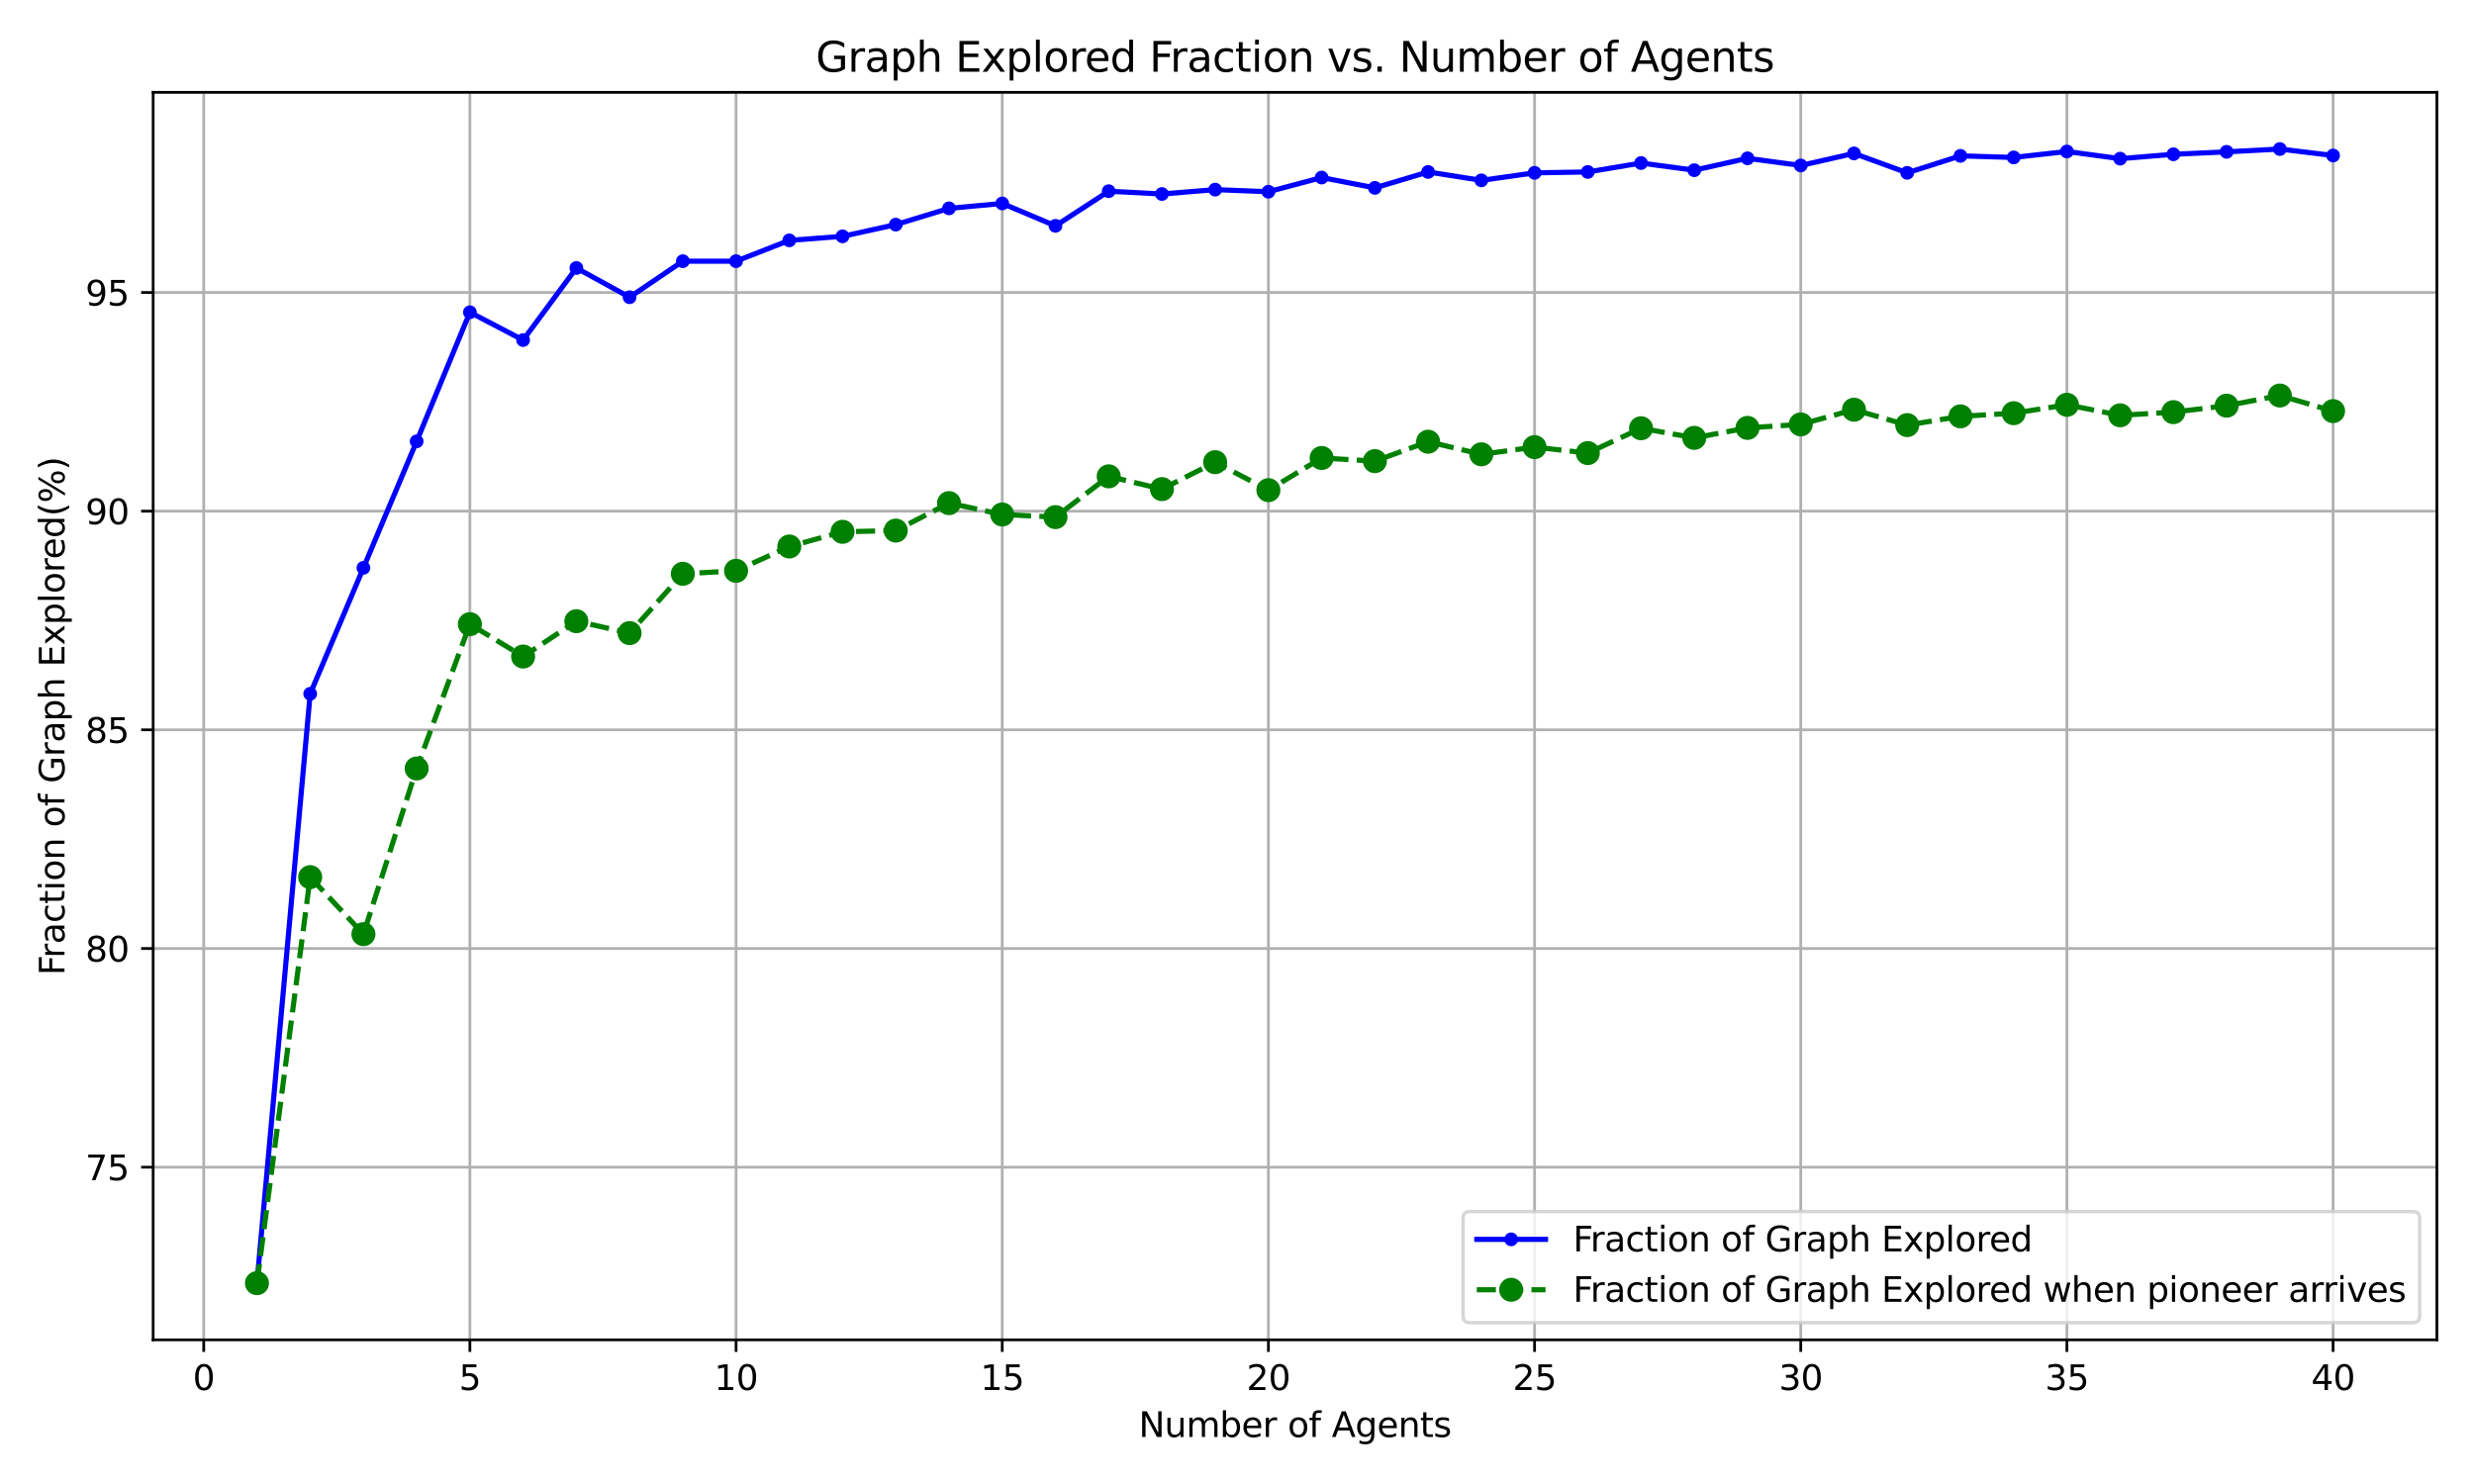 <?xml version="1.0" encoding="utf-8" standalone="no"?>
<!DOCTYPE svg PUBLIC "-//W3C//DTD SVG 1.1//EN"
  "http://www.w3.org/Graphics/SVG/1.1/DTD/svg11.dtd">
<svg xmlns:xlink="http://www.w3.org/1999/xlink" width="720pt" height="432pt" viewBox="0 0 720 432" xmlns="http://www.w3.org/2000/svg" version="1.1">
 <defs>
  <style type="text/css">*{stroke-linejoin: round; stroke-linecap: butt}</style>
 </defs>
 <g id="figure_1">
  <g id="patch_1">
   <path d="M 0 432 
L 720 432 
L 720 0 
L 0 0 
z
" style="fill: #ffffff"/>
  </g>
  <g id="axes_1">
   <g id="patch_2">
    <path d="M 44.57 390.04 
L 709.2 390.04 
L 709.2 26.88 
L 44.57 26.88 
z
" style="fill: #ffffff"/>
   </g>
   <g id="matplotlib.axis_1">
    <g id="xtick_1">
     <g id="line2d_1">
      <path d="M 59.288 390.04 
L 59.288 26.88 
" clip-path="url(#pbc682bd48a)" style="fill: none; stroke: #b0b0b0; stroke-width: 0.8; stroke-linecap: square"/>
     </g>
     <g id="line2d_2">
      <defs>
       <path id="m9a69674cc0" d="M 0 0 
L 0 3.5 
" style="stroke: #000000; stroke-width: 0.8"/>
      </defs>
      <g>
       <use xlink:href="#m9a69674cc0" x="59.288" y="390.04" style="stroke: #000000; stroke-width: 0.8"/>
      </g>
     </g>
     <g id="text_1">
      <!-- 0 -->
      <g transform="translate(56.107 404.638) scale(0.1 -0.1)">
       <defs>
        <path id="DejaVuSans-30" d="M 2034 4250 
Q 1547 4250 1301 3770 
Q 1056 3291 1056 2328 
Q 1056 1369 1301 889 
Q 1547 409 2034 409 
Q 2525 409 2770 889 
Q 3016 1369 3016 2328 
Q 3016 3291 2770 3770 
Q 2525 4250 2034 4250 
z
M 2034 4750 
Q 2819 4750 3233 4129 
Q 3647 3509 3647 2328 
Q 3647 1150 3233 529 
Q 2819 -91 2034 -91 
Q 1250 -91 836 529 
Q 422 1150 422 2328 
Q 422 3509 836 4129 
Q 1250 4750 2034 4750 
z
" transform="scale(0.016)"/>
       </defs>
       <use xlink:href="#DejaVuSans-30"/>
      </g>
     </g>
    </g>
    <g id="xtick_2">
     <g id="line2d_3">
      <path d="M 136.751 390.04 
L 136.751 26.88 
" clip-path="url(#pbc682bd48a)" style="fill: none; stroke: #b0b0b0; stroke-width: 0.8; stroke-linecap: square"/>
     </g>
     <g id="line2d_4">
      <g>
       <use xlink:href="#m9a69674cc0" x="136.751" y="390.04" style="stroke: #000000; stroke-width: 0.8"/>
      </g>
     </g>
     <g id="text_2">
      <!-- 5 -->
      <g transform="translate(133.569 404.638) scale(0.1 -0.1)">
       <defs>
        <path id="DejaVuSans-35" d="M 691 4666 
L 3169 4666 
L 3169 4134 
L 1269 4134 
L 1269 2991 
Q 1406 3038 1543 3061 
Q 1681 3084 1819 3084 
Q 2600 3084 3056 2656 
Q 3513 2228 3513 1497 
Q 3513 744 3044 326 
Q 2575 -91 1722 -91 
Q 1428 -91 1123 -41 
Q 819 9 494 109 
L 494 744 
Q 775 591 1075 516 
Q 1375 441 1709 441 
Q 2250 441 2565 725 
Q 2881 1009 2881 1497 
Q 2881 1984 2565 2268 
Q 2250 2553 1709 2553 
Q 1456 2553 1204 2497 
Q 953 2441 691 2322 
L 691 4666 
z
" transform="scale(0.016)"/>
       </defs>
       <use xlink:href="#DejaVuSans-35"/>
      </g>
     </g>
    </g>
    <g id="xtick_3">
     <g id="line2d_5">
      <path d="M 214.213 390.04 
L 214.213 26.88 
" clip-path="url(#pbc682bd48a)" style="fill: none; stroke: #b0b0b0; stroke-width: 0.8; stroke-linecap: square"/>
     </g>
     <g id="line2d_6">
      <g>
       <use xlink:href="#m9a69674cc0" x="214.213" y="390.04" style="stroke: #000000; stroke-width: 0.8"/>
      </g>
     </g>
     <g id="text_3">
      <!-- 10 -->
      <g transform="translate(207.851 404.638) scale(0.1 -0.1)">
       <defs>
        <path id="DejaVuSans-31" d="M 794 531 
L 1825 531 
L 1825 4091 
L 703 3866 
L 703 4441 
L 1819 4666 
L 2450 4666 
L 2450 531 
L 3481 531 
L 3481 0 
L 794 0 
L 794 531 
z
" transform="scale(0.016)"/>
       </defs>
       <use xlink:href="#DejaVuSans-31"/>
       <use xlink:href="#DejaVuSans-30" x="63.623"/>
      </g>
     </g>
    </g>
    <g id="xtick_4">
     <g id="line2d_7">
      <path d="M 291.676 390.04 
L 291.676 26.88 
" clip-path="url(#pbc682bd48a)" style="fill: none; stroke: #b0b0b0; stroke-width: 0.8; stroke-linecap: square"/>
     </g>
     <g id="line2d_8">
      <g>
       <use xlink:href="#m9a69674cc0" x="291.676" y="390.04" style="stroke: #000000; stroke-width: 0.8"/>
      </g>
     </g>
     <g id="text_4">
      <!-- 15 -->
      <g transform="translate(285.314 404.638) scale(0.1 -0.1)">
       <use xlink:href="#DejaVuSans-31"/>
       <use xlink:href="#DejaVuSans-35" x="63.623"/>
      </g>
     </g>
    </g>
    <g id="xtick_5">
     <g id="line2d_9">
      <path d="M 369.139 390.04 
L 369.139 26.88 
" clip-path="url(#pbc682bd48a)" style="fill: none; stroke: #b0b0b0; stroke-width: 0.8; stroke-linecap: square"/>
     </g>
     <g id="line2d_10">
      <g>
       <use xlink:href="#m9a69674cc0" x="369.139" y="390.04" style="stroke: #000000; stroke-width: 0.8"/>
      </g>
     </g>
     <g id="text_5">
      <!-- 20 -->
      <g transform="translate(362.776 404.638) scale(0.1 -0.1)">
       <defs>
        <path id="DejaVuSans-32" d="M 1228 531 
L 3431 531 
L 3431 0 
L 469 0 
L 469 531 
Q 828 903 1448 1529 
Q 2069 2156 2228 2338 
Q 2531 2678 2651 2914 
Q 2772 3150 2772 3378 
Q 2772 3750 2511 3984 
Q 2250 4219 1831 4219 
Q 1534 4219 1204 4116 
Q 875 4013 500 3803 
L 500 4441 
Q 881 4594 1212 4672 
Q 1544 4750 1819 4750 
Q 2544 4750 2975 4387 
Q 3406 4025 3406 3419 
Q 3406 3131 3298 2873 
Q 3191 2616 2906 2266 
Q 2828 2175 2409 1742 
Q 1991 1309 1228 531 
z
" transform="scale(0.016)"/>
       </defs>
       <use xlink:href="#DejaVuSans-32"/>
       <use xlink:href="#DejaVuSans-30" x="63.623"/>
      </g>
     </g>
    </g>
    <g id="xtick_6">
     <g id="line2d_11">
      <path d="M 446.601 390.04 
L 446.601 26.88 
" clip-path="url(#pbc682bd48a)" style="fill: none; stroke: #b0b0b0; stroke-width: 0.8; stroke-linecap: square"/>
     </g>
     <g id="line2d_12">
      <g>
       <use xlink:href="#m9a69674cc0" x="446.601" y="390.04" style="stroke: #000000; stroke-width: 0.8"/>
      </g>
     </g>
     <g id="text_6">
      <!-- 25 -->
      <g transform="translate(440.239 404.638) scale(0.1 -0.1)">
       <use xlink:href="#DejaVuSans-32"/>
       <use xlink:href="#DejaVuSans-35" x="63.623"/>
      </g>
     </g>
    </g>
    <g id="xtick_7">
     <g id="line2d_13">
      <path d="M 524.064 390.04 
L 524.064 26.88 
" clip-path="url(#pbc682bd48a)" style="fill: none; stroke: #b0b0b0; stroke-width: 0.8; stroke-linecap: square"/>
     </g>
     <g id="line2d_14">
      <g>
       <use xlink:href="#m9a69674cc0" x="524.064" y="390.04" style="stroke: #000000; stroke-width: 0.8"/>
      </g>
     </g>
     <g id="text_7">
      <!-- 30 -->
      <g transform="translate(517.702 404.638) scale(0.1 -0.1)">
       <defs>
        <path id="DejaVuSans-33" d="M 2597 2516 
Q 3050 2419 3304 2112 
Q 3559 1806 3559 1356 
Q 3559 666 3084 287 
Q 2609 -91 1734 -91 
Q 1441 -91 1130 -33 
Q 819 25 488 141 
L 488 750 
Q 750 597 1062 519 
Q 1375 441 1716 441 
Q 2309 441 2620 675 
Q 2931 909 2931 1356 
Q 2931 1769 2642 2001 
Q 2353 2234 1838 2234 
L 1294 2234 
L 1294 2753 
L 1863 2753 
Q 2328 2753 2575 2939 
Q 2822 3125 2822 3475 
Q 2822 3834 2567 4026 
Q 2313 4219 1838 4219 
Q 1578 4219 1281 4162 
Q 984 4106 628 3988 
L 628 4550 
Q 988 4650 1302 4700 
Q 1616 4750 1894 4750 
Q 2613 4750 3031 4423 
Q 3450 4097 3450 3541 
Q 3450 3153 3228 2886 
Q 3006 2619 2597 2516 
z
" transform="scale(0.016)"/>
       </defs>
       <use xlink:href="#DejaVuSans-33"/>
       <use xlink:href="#DejaVuSans-30" x="63.623"/>
      </g>
     </g>
    </g>
    <g id="xtick_8">
     <g id="line2d_15">
      <path d="M 601.527 390.04 
L 601.527 26.88 
" clip-path="url(#pbc682bd48a)" style="fill: none; stroke: #b0b0b0; stroke-width: 0.8; stroke-linecap: square"/>
     </g>
     <g id="line2d_16">
      <g>
       <use xlink:href="#m9a69674cc0" x="601.527" y="390.04" style="stroke: #000000; stroke-width: 0.8"/>
      </g>
     </g>
     <g id="text_8">
      <!-- 35 -->
      <g transform="translate(595.164 404.638) scale(0.1 -0.1)">
       <use xlink:href="#DejaVuSans-33"/>
       <use xlink:href="#DejaVuSans-35" x="63.623"/>
      </g>
     </g>
    </g>
    <g id="xtick_9">
     <g id="line2d_17">
      <path d="M 678.99 390.04 
L 678.99 26.88 
" clip-path="url(#pbc682bd48a)" style="fill: none; stroke: #b0b0b0; stroke-width: 0.8; stroke-linecap: square"/>
     </g>
     <g id="line2d_18">
      <g>
       <use xlink:href="#m9a69674cc0" x="678.99" y="390.04" style="stroke: #000000; stroke-width: 0.8"/>
      </g>
     </g>
     <g id="text_9">
      <!-- 40 -->
      <g transform="translate(672.627 404.638) scale(0.1 -0.1)">
       <defs>
        <path id="DejaVuSans-34" d="M 2419 4116 
L 825 1625 
L 2419 1625 
L 2419 4116 
z
M 2253 4666 
L 3047 4666 
L 3047 1625 
L 3713 1625 
L 3713 1100 
L 3047 1100 
L 3047 0 
L 2419 0 
L 2419 1100 
L 313 1100 
L 313 1709 
L 2253 4666 
z
" transform="scale(0.016)"/>
       </defs>
       <use xlink:href="#DejaVuSans-34"/>
       <use xlink:href="#DejaVuSans-30" x="63.623"/>
      </g>
     </g>
    </g>
    <g id="text_10">
     <!-- Number of Agents -->
     <g transform="translate(331.397 418.317) scale(0.1 -0.1)">
      <defs>
       <path id="DejaVuSans-4e" d="M 628 4666 
L 1478 4666 
L 3547 763 
L 3547 4666 
L 4159 4666 
L 4159 0 
L 3309 0 
L 1241 3903 
L 1241 0 
L 628 0 
L 628 4666 
z
" transform="scale(0.016)"/>
       <path id="DejaVuSans-75" d="M 544 1381 
L 544 3500 
L 1119 3500 
L 1119 1403 
Q 1119 906 1312 657 
Q 1506 409 1894 409 
Q 2359 409 2629 706 
Q 2900 1003 2900 1516 
L 2900 3500 
L 3475 3500 
L 3475 0 
L 2900 0 
L 2900 538 
Q 2691 219 2414 64 
Q 2138 -91 1772 -91 
Q 1169 -91 856 284 
Q 544 659 544 1381 
z
M 1991 3584 
L 1991 3584 
z
" transform="scale(0.016)"/>
       <path id="DejaVuSans-6d" d="M 3328 2828 
Q 3544 3216 3844 3400 
Q 4144 3584 4550 3584 
Q 5097 3584 5394 3201 
Q 5691 2819 5691 2113 
L 5691 0 
L 5113 0 
L 5113 2094 
Q 5113 2597 4934 2840 
Q 4756 3084 4391 3084 
Q 3944 3084 3684 2787 
Q 3425 2491 3425 1978 
L 3425 0 
L 2847 0 
L 2847 2094 
Q 2847 2600 2669 2842 
Q 2491 3084 2119 3084 
Q 1678 3084 1418 2786 
Q 1159 2488 1159 1978 
L 1159 0 
L 581 0 
L 581 3500 
L 1159 3500 
L 1159 2956 
Q 1356 3278 1631 3431 
Q 1906 3584 2284 3584 
Q 2666 3584 2933 3390 
Q 3200 3197 3328 2828 
z
" transform="scale(0.016)"/>
       <path id="DejaVuSans-62" d="M 3116 1747 
Q 3116 2381 2855 2742 
Q 2594 3103 2138 3103 
Q 1681 3103 1420 2742 
Q 1159 2381 1159 1747 
Q 1159 1113 1420 752 
Q 1681 391 2138 391 
Q 2594 391 2855 752 
Q 3116 1113 3116 1747 
z
M 1159 2969 
Q 1341 3281 1617 3432 
Q 1894 3584 2278 3584 
Q 2916 3584 3314 3078 
Q 3713 2572 3713 1747 
Q 3713 922 3314 415 
Q 2916 -91 2278 -91 
Q 1894 -91 1617 61 
Q 1341 213 1159 525 
L 1159 0 
L 581 0 
L 581 4863 
L 1159 4863 
L 1159 2969 
z
" transform="scale(0.016)"/>
       <path id="DejaVuSans-65" d="M 3597 1894 
L 3597 1613 
L 953 1613 
Q 991 1019 1311 708 
Q 1631 397 2203 397 
Q 2534 397 2845 478 
Q 3156 559 3463 722 
L 3463 178 
Q 3153 47 2828 -22 
Q 2503 -91 2169 -91 
Q 1331 -91 842 396 
Q 353 884 353 1716 
Q 353 2575 817 3079 
Q 1281 3584 2069 3584 
Q 2775 3584 3186 3129 
Q 3597 2675 3597 1894 
z
M 3022 2063 
Q 3016 2534 2758 2815 
Q 2500 3097 2075 3097 
Q 1594 3097 1305 2825 
Q 1016 2553 972 2059 
L 3022 2063 
z
" transform="scale(0.016)"/>
       <path id="DejaVuSans-72" d="M 2631 2963 
Q 2534 3019 2420 3045 
Q 2306 3072 2169 3072 
Q 1681 3072 1420 2755 
Q 1159 2438 1159 1844 
L 1159 0 
L 581 0 
L 581 3500 
L 1159 3500 
L 1159 2956 
Q 1341 3275 1631 3429 
Q 1922 3584 2338 3584 
Q 2397 3584 2469 3576 
Q 2541 3569 2628 3553 
L 2631 2963 
z
" transform="scale(0.016)"/>
       <path id="DejaVuSans-20" transform="scale(0.016)"/>
       <path id="DejaVuSans-6f" d="M 1959 3097 
Q 1497 3097 1228 2736 
Q 959 2375 959 1747 
Q 959 1119 1226 758 
Q 1494 397 1959 397 
Q 2419 397 2687 759 
Q 2956 1122 2956 1747 
Q 2956 2369 2687 2733 
Q 2419 3097 1959 3097 
z
M 1959 3584 
Q 2709 3584 3137 3096 
Q 3566 2609 3566 1747 
Q 3566 888 3137 398 
Q 2709 -91 1959 -91 
Q 1206 -91 779 398 
Q 353 888 353 1747 
Q 353 2609 779 3096 
Q 1206 3584 1959 3584 
z
" transform="scale(0.016)"/>
       <path id="DejaVuSans-66" d="M 2375 4863 
L 2375 4384 
L 1825 4384 
Q 1516 4384 1395 4259 
Q 1275 4134 1275 3809 
L 1275 3500 
L 2222 3500 
L 2222 3053 
L 1275 3053 
L 1275 0 
L 697 0 
L 697 3053 
L 147 3053 
L 147 3500 
L 697 3500 
L 697 3744 
Q 697 4328 969 4595 
Q 1241 4863 1831 4863 
L 2375 4863 
z
" transform="scale(0.016)"/>
       <path id="DejaVuSans-41" d="M 2188 4044 
L 1331 1722 
L 3047 1722 
L 2188 4044 
z
M 1831 4666 
L 2547 4666 
L 4325 0 
L 3669 0 
L 3244 1197 
L 1141 1197 
L 716 0 
L 50 0 
L 1831 4666 
z
" transform="scale(0.016)"/>
       <path id="DejaVuSans-67" d="M 2906 1791 
Q 2906 2416 2648 2759 
Q 2391 3103 1925 3103 
Q 1463 3103 1205 2759 
Q 947 2416 947 1791 
Q 947 1169 1205 825 
Q 1463 481 1925 481 
Q 2391 481 2648 825 
Q 2906 1169 2906 1791 
z
M 3481 434 
Q 3481 -459 3084 -895 
Q 2688 -1331 1869 -1331 
Q 1566 -1331 1297 -1286 
Q 1028 -1241 775 -1147 
L 775 -588 
Q 1028 -725 1275 -790 
Q 1522 -856 1778 -856 
Q 2344 -856 2625 -561 
Q 2906 -266 2906 331 
L 2906 616 
Q 2728 306 2450 153 
Q 2172 0 1784 0 
Q 1141 0 747 490 
Q 353 981 353 1791 
Q 353 2603 747 3093 
Q 1141 3584 1784 3584 
Q 2172 3584 2450 3431 
Q 2728 3278 2906 2969 
L 2906 3500 
L 3481 3500 
L 3481 434 
z
" transform="scale(0.016)"/>
       <path id="DejaVuSans-6e" d="M 3513 2113 
L 3513 0 
L 2938 0 
L 2938 2094 
Q 2938 2591 2744 2837 
Q 2550 3084 2163 3084 
Q 1697 3084 1428 2787 
Q 1159 2491 1159 1978 
L 1159 0 
L 581 0 
L 581 3500 
L 1159 3500 
L 1159 2956 
Q 1366 3272 1645 3428 
Q 1925 3584 2291 3584 
Q 2894 3584 3203 3211 
Q 3513 2838 3513 2113 
z
" transform="scale(0.016)"/>
       <path id="DejaVuSans-74" d="M 1172 4494 
L 1172 3500 
L 2356 3500 
L 2356 3053 
L 1172 3053 
L 1172 1153 
Q 1172 725 1289 603 
Q 1406 481 1766 481 
L 2356 481 
L 2356 0 
L 1766 0 
Q 1100 0 847 248 
Q 594 497 594 1153 
L 594 3053 
L 172 3053 
L 172 3500 
L 594 3500 
L 594 4494 
L 1172 4494 
z
" transform="scale(0.016)"/>
       <path id="DejaVuSans-73" d="M 2834 3397 
L 2834 2853 
Q 2591 2978 2328 3040 
Q 2066 3103 1784 3103 
Q 1356 3103 1142 2972 
Q 928 2841 928 2578 
Q 928 2378 1081 2264 
Q 1234 2150 1697 2047 
L 1894 2003 
Q 2506 1872 2764 1633 
Q 3022 1394 3022 966 
Q 3022 478 2636 193 
Q 2250 -91 1575 -91 
Q 1294 -91 989 -36 
Q 684 19 347 128 
L 347 722 
Q 666 556 975 473 
Q 1284 391 1588 391 
Q 1994 391 2212 530 
Q 2431 669 2431 922 
Q 2431 1156 2273 1281 
Q 2116 1406 1581 1522 
L 1381 1569 
Q 847 1681 609 1914 
Q 372 2147 372 2553 
Q 372 3047 722 3315 
Q 1072 3584 1716 3584 
Q 2034 3584 2315 3537 
Q 2597 3491 2834 3397 
z
" transform="scale(0.016)"/>
      </defs>
      <use xlink:href="#DejaVuSans-4e"/>
      <use xlink:href="#DejaVuSans-75" x="74.805"/>
      <use xlink:href="#DejaVuSans-6d" x="138.184"/>
      <use xlink:href="#DejaVuSans-62" x="235.596"/>
      <use xlink:href="#DejaVuSans-65" x="299.072"/>
      <use xlink:href="#DejaVuSans-72" x="360.596"/>
      <use xlink:href="#DejaVuSans-20" x="401.709"/>
      <use xlink:href="#DejaVuSans-6f" x="433.496"/>
      <use xlink:href="#DejaVuSans-66" x="494.678"/>
      <use xlink:href="#DejaVuSans-20" x="529.883"/>
      <use xlink:href="#DejaVuSans-41" x="561.67"/>
      <use xlink:href="#DejaVuSans-67" x="630.078"/>
      <use xlink:href="#DejaVuSans-65" x="693.555"/>
      <use xlink:href="#DejaVuSans-6e" x="755.078"/>
      <use xlink:href="#DejaVuSans-74" x="818.457"/>
      <use xlink:href="#DejaVuSans-73" x="857.666"/>
     </g>
    </g>
   </g>
   <g id="matplotlib.axis_2">
    <g id="ytick_1">
     <g id="line2d_19">
      <path d="M 44.57 339.77 
L 709.2 339.77 
" clip-path="url(#pbc682bd48a)" style="fill: none; stroke: #b0b0b0; stroke-width: 0.8; stroke-linecap: square"/>
     </g>
     <g id="line2d_20">
      <defs>
       <path id="m8771ad4e2f" d="M 0 0 
L -3.5 0 
" style="stroke: #000000; stroke-width: 0.8"/>
      </defs>
      <g>
       <use xlink:href="#m8771ad4e2f" x="44.57" y="339.77" style="stroke: #000000; stroke-width: 0.8"/>
      </g>
     </g>
     <g id="text_11">
      <!-- 75 -->
      <g transform="translate(24.845 343.569) scale(0.1 -0.1)">
       <defs>
        <path id="DejaVuSans-37" d="M 525 4666 
L 3525 4666 
L 3525 4397 
L 1831 0 
L 1172 0 
L 2766 4134 
L 525 4134 
L 525 4666 
z
" transform="scale(0.016)"/>
       </defs>
       <use xlink:href="#DejaVuSans-37"/>
       <use xlink:href="#DejaVuSans-35" x="63.623"/>
      </g>
     </g>
    </g>
    <g id="ytick_2">
     <g id="line2d_21">
      <path d="M 44.57 276.114 
L 709.2 276.114 
" clip-path="url(#pbc682bd48a)" style="fill: none; stroke: #b0b0b0; stroke-width: 0.8; stroke-linecap: square"/>
     </g>
     <g id="line2d_22">
      <g>
       <use xlink:href="#m8771ad4e2f" x="44.57" y="276.114" style="stroke: #000000; stroke-width: 0.8"/>
      </g>
     </g>
     <g id="text_12">
      <!-- 80 -->
      <g transform="translate(24.845 279.913) scale(0.1 -0.1)">
       <defs>
        <path id="DejaVuSans-38" d="M 2034 2216 
Q 1584 2216 1326 1975 
Q 1069 1734 1069 1313 
Q 1069 891 1326 650 
Q 1584 409 2034 409 
Q 2484 409 2743 651 
Q 3003 894 3003 1313 
Q 3003 1734 2745 1975 
Q 2488 2216 2034 2216 
z
M 1403 2484 
Q 997 2584 770 2862 
Q 544 3141 544 3541 
Q 544 4100 942 4425 
Q 1341 4750 2034 4750 
Q 2731 4750 3128 4425 
Q 3525 4100 3525 3541 
Q 3525 3141 3298 2862 
Q 3072 2584 2669 2484 
Q 3125 2378 3379 2068 
Q 3634 1759 3634 1313 
Q 3634 634 3220 271 
Q 2806 -91 2034 -91 
Q 1263 -91 848 271 
Q 434 634 434 1313 
Q 434 1759 690 2068 
Q 947 2378 1403 2484 
z
M 1172 3481 
Q 1172 3119 1398 2916 
Q 1625 2713 2034 2713 
Q 2441 2713 2670 2916 
Q 2900 3119 2900 3481 
Q 2900 3844 2670 4047 
Q 2441 4250 2034 4250 
Q 1625 4250 1398 4047 
Q 1172 3844 1172 3481 
z
" transform="scale(0.016)"/>
       </defs>
       <use xlink:href="#DejaVuSans-38"/>
       <use xlink:href="#DejaVuSans-30" x="63.623"/>
      </g>
     </g>
    </g>
    <g id="ytick_3">
     <g id="line2d_23">
      <path d="M 44.57 212.458 
L 709.2 212.458 
" clip-path="url(#pbc682bd48a)" style="fill: none; stroke: #b0b0b0; stroke-width: 0.8; stroke-linecap: square"/>
     </g>
     <g id="line2d_24">
      <g>
       <use xlink:href="#m8771ad4e2f" x="44.57" y="212.458" style="stroke: #000000; stroke-width: 0.8"/>
      </g>
     </g>
     <g id="text_13">
      <!-- 85 -->
      <g transform="translate(24.845 216.257) scale(0.1 -0.1)">
       <use xlink:href="#DejaVuSans-38"/>
       <use xlink:href="#DejaVuSans-35" x="63.623"/>
      </g>
     </g>
    </g>
    <g id="ytick_4">
     <g id="line2d_25">
      <path d="M 44.57 148.802 
L 709.2 148.802 
" clip-path="url(#pbc682bd48a)" style="fill: none; stroke: #b0b0b0; stroke-width: 0.8; stroke-linecap: square"/>
     </g>
     <g id="line2d_26">
      <g>
       <use xlink:href="#m8771ad4e2f" x="44.57" y="148.802" style="stroke: #000000; stroke-width: 0.8"/>
      </g>
     </g>
     <g id="text_14">
      <!-- 90 -->
      <g transform="translate(24.845 152.601) scale(0.1 -0.1)">
       <defs>
        <path id="DejaVuSans-39" d="M 703 97 
L 703 672 
Q 941 559 1184 500 
Q 1428 441 1663 441 
Q 2288 441 2617 861 
Q 2947 1281 2994 2138 
Q 2813 1869 2534 1725 
Q 2256 1581 1919 1581 
Q 1219 1581 811 2004 
Q 403 2428 403 3163 
Q 403 3881 828 4315 
Q 1253 4750 1959 4750 
Q 2769 4750 3195 4129 
Q 3622 3509 3622 2328 
Q 3622 1225 3098 567 
Q 2575 -91 1691 -91 
Q 1453 -91 1209 -44 
Q 966 3 703 97 
z
M 1959 2075 
Q 2384 2075 2632 2365 
Q 2881 2656 2881 3163 
Q 2881 3666 2632 3958 
Q 2384 4250 1959 4250 
Q 1534 4250 1286 3958 
Q 1038 3666 1038 3163 
Q 1038 2656 1286 2365 
Q 1534 2075 1959 2075 
z
" transform="scale(0.016)"/>
       </defs>
       <use xlink:href="#DejaVuSans-39"/>
       <use xlink:href="#DejaVuSans-30" x="63.623"/>
      </g>
     </g>
    </g>
    <g id="ytick_5">
     <g id="line2d_27">
      <path d="M 44.57 85.146 
L 709.2 85.146 
" clip-path="url(#pbc682bd48a)" style="fill: none; stroke: #b0b0b0; stroke-width: 0.8; stroke-linecap: square"/>
     </g>
     <g id="line2d_28">
      <g>
       <use xlink:href="#m8771ad4e2f" x="44.57" y="85.146" style="stroke: #000000; stroke-width: 0.8"/>
      </g>
     </g>
     <g id="text_15">
      <!-- 95 -->
      <g transform="translate(24.845 88.945) scale(0.1 -0.1)">
       <use xlink:href="#DejaVuSans-39"/>
       <use xlink:href="#DejaVuSans-35" x="63.623"/>
      </g>
     </g>
    </g>
    <g id="text_16">
     <!-- Fraction of Graph Explored(%) -->
     <g transform="translate(18.765 283.93) rotate(-90) scale(0.1 -0.1)">
      <defs>
       <path id="DejaVuSans-46" d="M 628 4666 
L 3309 4666 
L 3309 4134 
L 1259 4134 
L 1259 2759 
L 3109 2759 
L 3109 2228 
L 1259 2228 
L 1259 0 
L 628 0 
L 628 4666 
z
" transform="scale(0.016)"/>
       <path id="DejaVuSans-61" d="M 2194 1759 
Q 1497 1759 1228 1600 
Q 959 1441 959 1056 
Q 959 750 1161 570 
Q 1363 391 1709 391 
Q 2188 391 2477 730 
Q 2766 1069 2766 1631 
L 2766 1759 
L 2194 1759 
z
M 3341 1997 
L 3341 0 
L 2766 0 
L 2766 531 
Q 2569 213 2275 61 
Q 1981 -91 1556 -91 
Q 1019 -91 701 211 
Q 384 513 384 1019 
Q 384 1609 779 1909 
Q 1175 2209 1959 2209 
L 2766 2209 
L 2766 2266 
Q 2766 2663 2505 2880 
Q 2244 3097 1772 3097 
Q 1472 3097 1187 3025 
Q 903 2953 641 2809 
L 641 3341 
Q 956 3463 1253 3523 
Q 1550 3584 1831 3584 
Q 2591 3584 2966 3190 
Q 3341 2797 3341 1997 
z
" transform="scale(0.016)"/>
       <path id="DejaVuSans-63" d="M 3122 3366 
L 3122 2828 
Q 2878 2963 2633 3030 
Q 2388 3097 2138 3097 
Q 1578 3097 1268 2742 
Q 959 2388 959 1747 
Q 959 1106 1268 751 
Q 1578 397 2138 397 
Q 2388 397 2633 464 
Q 2878 531 3122 666 
L 3122 134 
Q 2881 22 2623 -34 
Q 2366 -91 2075 -91 
Q 1284 -91 818 406 
Q 353 903 353 1747 
Q 353 2603 823 3093 
Q 1294 3584 2113 3584 
Q 2378 3584 2631 3529 
Q 2884 3475 3122 3366 
z
" transform="scale(0.016)"/>
       <path id="DejaVuSans-69" d="M 603 3500 
L 1178 3500 
L 1178 0 
L 603 0 
L 603 3500 
z
M 603 4863 
L 1178 4863 
L 1178 4134 
L 603 4134 
L 603 4863 
z
" transform="scale(0.016)"/>
       <path id="DejaVuSans-47" d="M 3809 666 
L 3809 1919 
L 2778 1919 
L 2778 2438 
L 4434 2438 
L 4434 434 
Q 4069 175 3628 42 
Q 3188 -91 2688 -91 
Q 1594 -91 976 548 
Q 359 1188 359 2328 
Q 359 3472 976 4111 
Q 1594 4750 2688 4750 
Q 3144 4750 3555 4637 
Q 3966 4525 4313 4306 
L 4313 3634 
Q 3963 3931 3569 4081 
Q 3175 4231 2741 4231 
Q 1884 4231 1454 3753 
Q 1025 3275 1025 2328 
Q 1025 1384 1454 906 
Q 1884 428 2741 428 
Q 3075 428 3337 486 
Q 3600 544 3809 666 
z
" transform="scale(0.016)"/>
       <path id="DejaVuSans-70" d="M 1159 525 
L 1159 -1331 
L 581 -1331 
L 581 3500 
L 1159 3500 
L 1159 2969 
Q 1341 3281 1617 3432 
Q 1894 3584 2278 3584 
Q 2916 3584 3314 3078 
Q 3713 2572 3713 1747 
Q 3713 922 3314 415 
Q 2916 -91 2278 -91 
Q 1894 -91 1617 61 
Q 1341 213 1159 525 
z
M 3116 1747 
Q 3116 2381 2855 2742 
Q 2594 3103 2138 3103 
Q 1681 3103 1420 2742 
Q 1159 2381 1159 1747 
Q 1159 1113 1420 752 
Q 1681 391 2138 391 
Q 2594 391 2855 752 
Q 3116 1113 3116 1747 
z
" transform="scale(0.016)"/>
       <path id="DejaVuSans-68" d="M 3513 2113 
L 3513 0 
L 2938 0 
L 2938 2094 
Q 2938 2591 2744 2837 
Q 2550 3084 2163 3084 
Q 1697 3084 1428 2787 
Q 1159 2491 1159 1978 
L 1159 0 
L 581 0 
L 581 4863 
L 1159 4863 
L 1159 2956 
Q 1366 3272 1645 3428 
Q 1925 3584 2291 3584 
Q 2894 3584 3203 3211 
Q 3513 2838 3513 2113 
z
" transform="scale(0.016)"/>
       <path id="DejaVuSans-45" d="M 628 4666 
L 3578 4666 
L 3578 4134 
L 1259 4134 
L 1259 2753 
L 3481 2753 
L 3481 2222 
L 1259 2222 
L 1259 531 
L 3634 531 
L 3634 0 
L 628 0 
L 628 4666 
z
" transform="scale(0.016)"/>
       <path id="DejaVuSans-78" d="M 3513 3500 
L 2247 1797 
L 3578 0 
L 2900 0 
L 1881 1375 
L 863 0 
L 184 0 
L 1544 1831 
L 300 3500 
L 978 3500 
L 1906 2253 
L 2834 3500 
L 3513 3500 
z
" transform="scale(0.016)"/>
       <path id="DejaVuSans-6c" d="M 603 4863 
L 1178 4863 
L 1178 0 
L 603 0 
L 603 4863 
z
" transform="scale(0.016)"/>
       <path id="DejaVuSans-64" d="M 2906 2969 
L 2906 4863 
L 3481 4863 
L 3481 0 
L 2906 0 
L 2906 525 
Q 2725 213 2448 61 
Q 2172 -91 1784 -91 
Q 1150 -91 751 415 
Q 353 922 353 1747 
Q 353 2572 751 3078 
Q 1150 3584 1784 3584 
Q 2172 3584 2448 3432 
Q 2725 3281 2906 2969 
z
M 947 1747 
Q 947 1113 1208 752 
Q 1469 391 1925 391 
Q 2381 391 2643 752 
Q 2906 1113 2906 1747 
Q 2906 2381 2643 2742 
Q 2381 3103 1925 3103 
Q 1469 3103 1208 2742 
Q 947 2381 947 1747 
z
" transform="scale(0.016)"/>
       <path id="DejaVuSans-28" d="M 1984 4856 
Q 1566 4138 1362 3434 
Q 1159 2731 1159 2009 
Q 1159 1288 1364 580 
Q 1569 -128 1984 -844 
L 1484 -844 
Q 1016 -109 783 600 
Q 550 1309 550 2009 
Q 550 2706 781 3412 
Q 1013 4119 1484 4856 
L 1984 4856 
z
" transform="scale(0.016)"/>
       <path id="DejaVuSans-25" d="M 4653 2053 
Q 4381 2053 4226 1822 
Q 4072 1591 4072 1178 
Q 4072 772 4226 539 
Q 4381 306 4653 306 
Q 4919 306 5073 539 
Q 5228 772 5228 1178 
Q 5228 1588 5073 1820 
Q 4919 2053 4653 2053 
z
M 4653 2450 
Q 5147 2450 5437 2106 
Q 5728 1763 5728 1178 
Q 5728 594 5436 251 
Q 5144 -91 4653 -91 
Q 4153 -91 3862 251 
Q 3572 594 3572 1178 
Q 3572 1766 3864 2108 
Q 4156 2450 4653 2450 
z
M 1428 4353 
Q 1159 4353 1004 4120 
Q 850 3888 850 3481 
Q 850 3069 1003 2837 
Q 1156 2606 1428 2606 
Q 1700 2606 1854 2837 
Q 2009 3069 2009 3481 
Q 2009 3884 1853 4118 
Q 1697 4353 1428 4353 
z
M 4250 4750 
L 4750 4750 
L 1831 -91 
L 1331 -91 
L 4250 4750 
z
M 1428 4750 
Q 1922 4750 2215 4408 
Q 2509 4066 2509 3481 
Q 2509 2891 2217 2550 
Q 1925 2209 1428 2209 
Q 931 2209 642 2551 
Q 353 2894 353 3481 
Q 353 4063 643 4406 
Q 934 4750 1428 4750 
z
" transform="scale(0.016)"/>
       <path id="DejaVuSans-29" d="M 513 4856 
L 1013 4856 
Q 1481 4119 1714 3412 
Q 1947 2706 1947 2009 
Q 1947 1309 1714 600 
Q 1481 -109 1013 -844 
L 513 -844 
Q 928 -128 1133 580 
Q 1338 1288 1338 2009 
Q 1338 2731 1133 3434 
Q 928 4138 513 4856 
z
" transform="scale(0.016)"/>
      </defs>
      <use xlink:href="#DejaVuSans-46"/>
      <use xlink:href="#DejaVuSans-72" x="50.27"/>
      <use xlink:href="#DejaVuSans-61" x="91.383"/>
      <use xlink:href="#DejaVuSans-63" x="152.662"/>
      <use xlink:href="#DejaVuSans-74" x="207.643"/>
      <use xlink:href="#DejaVuSans-69" x="246.852"/>
      <use xlink:href="#DejaVuSans-6f" x="274.635"/>
      <use xlink:href="#DejaVuSans-6e" x="335.816"/>
      <use xlink:href="#DejaVuSans-20" x="399.195"/>
      <use xlink:href="#DejaVuSans-6f" x="430.982"/>
      <use xlink:href="#DejaVuSans-66" x="492.164"/>
      <use xlink:href="#DejaVuSans-20" x="527.369"/>
      <use xlink:href="#DejaVuSans-47" x="559.156"/>
      <use xlink:href="#DejaVuSans-72" x="636.646"/>
      <use xlink:href="#DejaVuSans-61" x="677.76"/>
      <use xlink:href="#DejaVuSans-70" x="739.039"/>
      <use xlink:href="#DejaVuSans-68" x="802.516"/>
      <use xlink:href="#DejaVuSans-20" x="865.895"/>
      <use xlink:href="#DejaVuSans-45" x="897.682"/>
      <use xlink:href="#DejaVuSans-78" x="960.865"/>
      <use xlink:href="#DejaVuSans-70" x="1020.045"/>
      <use xlink:href="#DejaVuSans-6c" x="1083.521"/>
      <use xlink:href="#DejaVuSans-6f" x="1111.305"/>
      <use xlink:href="#DejaVuSans-72" x="1172.486"/>
      <use xlink:href="#DejaVuSans-65" x="1211.35"/>
      <use xlink:href="#DejaVuSans-64" x="1272.873"/>
      <use xlink:href="#DejaVuSans-28" x="1336.35"/>
      <use xlink:href="#DejaVuSans-25" x="1375.363"/>
      <use xlink:href="#DejaVuSans-29" x="1470.383"/>
     </g>
    </g>
   </g>
   <g id="line2d_29">
    <path d="M 74.78 373.533 
L 90.273 201.967 
L 105.766 165.301 
L 121.258 128.483 
L 136.751 90.9 
L 152.243 98.997 
L 167.736 78.016 
L 183.228 86.521 
L 198.721 76.03 
L 214.213 76.03 
L 229.706 69.97 
L 245.198 68.799 
L 260.691 65.387 
L 276.183 60.651 
L 291.676 59.225 
L 307.169 65.743 
L 322.661 55.66 
L 338.154 56.475 
L 353.646 55.202 
L 369.139 55.813 
L 384.631 51.688 
L 400.124 54.693 
L 415.616 50.058 
L 431.109 52.503 
L 446.601 50.313 
L 462.094 50.058 
L 477.587 47.461 
L 493.079 49.549 
L 508.572 46.086 
L 524.064 48.174 
L 539.557 44.66 
L 555.049 50.313 
L 570.542 45.373 
L 586.034 45.832 
L 601.527 44.1 
L 617.019 46.188 
L 632.512 44.915 
L 648.004 44.202 
L 663.497 43.387 
L 678.99 45.271 
" clip-path="url(#pbc682bd48a)" style="fill: none; stroke: #0000ff; stroke-width: 1.5; stroke-linecap: square"/>
    <defs>
     <path id="mb47ae971ec" d="M 0 1.5 
C 0.398 1.5 0.779 1.342 1.061 1.061 
C 1.342 0.779 1.5 0.398 1.5 0 
C 1.5 -0.398 1.342 -0.779 1.061 -1.061 
C 0.779 -1.342 0.398 -1.5 0 -1.5 
C -0.398 -1.5 -0.779 -1.342 -1.061 -1.061 
C -1.342 -0.779 -1.5 -0.398 -1.5 0 
C -1.5 0.398 -1.342 0.779 -1.061 1.061 
C -0.779 1.342 -0.398 1.5 0 1.5 
z
" style="stroke: #0000ff"/>
    </defs>
    <g clip-path="url(#pbc682bd48a)">
     <use xlink:href="#mb47ae971ec" x="74.78" y="373.533" style="fill: #0000ff; stroke: #0000ff"/>
     <use xlink:href="#mb47ae971ec" x="90.273" y="201.967" style="fill: #0000ff; stroke: #0000ff"/>
     <use xlink:href="#mb47ae971ec" x="105.766" y="165.301" style="fill: #0000ff; stroke: #0000ff"/>
     <use xlink:href="#mb47ae971ec" x="121.258" y="128.483" style="fill: #0000ff; stroke: #0000ff"/>
     <use xlink:href="#mb47ae971ec" x="136.751" y="90.9" style="fill: #0000ff; stroke: #0000ff"/>
     <use xlink:href="#mb47ae971ec" x="152.243" y="98.997" style="fill: #0000ff; stroke: #0000ff"/>
     <use xlink:href="#mb47ae971ec" x="167.736" y="78.016" style="fill: #0000ff; stroke: #0000ff"/>
     <use xlink:href="#mb47ae971ec" x="183.228" y="86.521" style="fill: #0000ff; stroke: #0000ff"/>
     <use xlink:href="#mb47ae971ec" x="198.721" y="76.03" style="fill: #0000ff; stroke: #0000ff"/>
     <use xlink:href="#mb47ae971ec" x="214.213" y="76.03" style="fill: #0000ff; stroke: #0000ff"/>
     <use xlink:href="#mb47ae971ec" x="229.706" y="69.97" style="fill: #0000ff; stroke: #0000ff"/>
     <use xlink:href="#mb47ae971ec" x="245.198" y="68.799" style="fill: #0000ff; stroke: #0000ff"/>
     <use xlink:href="#mb47ae971ec" x="260.691" y="65.387" style="fill: #0000ff; stroke: #0000ff"/>
     <use xlink:href="#mb47ae971ec" x="276.183" y="60.651" style="fill: #0000ff; stroke: #0000ff"/>
     <use xlink:href="#mb47ae971ec" x="291.676" y="59.225" style="fill: #0000ff; stroke: #0000ff"/>
     <use xlink:href="#mb47ae971ec" x="307.169" y="65.743" style="fill: #0000ff; stroke: #0000ff"/>
     <use xlink:href="#mb47ae971ec" x="322.661" y="55.66" style="fill: #0000ff; stroke: #0000ff"/>
     <use xlink:href="#mb47ae971ec" x="338.154" y="56.475" style="fill: #0000ff; stroke: #0000ff"/>
     <use xlink:href="#mb47ae971ec" x="353.646" y="55.202" style="fill: #0000ff; stroke: #0000ff"/>
     <use xlink:href="#mb47ae971ec" x="369.139" y="55.813" style="fill: #0000ff; stroke: #0000ff"/>
     <use xlink:href="#mb47ae971ec" x="384.631" y="51.688" style="fill: #0000ff; stroke: #0000ff"/>
     <use xlink:href="#mb47ae971ec" x="400.124" y="54.693" style="fill: #0000ff; stroke: #0000ff"/>
     <use xlink:href="#mb47ae971ec" x="415.616" y="50.058" style="fill: #0000ff; stroke: #0000ff"/>
     <use xlink:href="#mb47ae971ec" x="431.109" y="52.503" style="fill: #0000ff; stroke: #0000ff"/>
     <use xlink:href="#mb47ae971ec" x="446.601" y="50.313" style="fill: #0000ff; stroke: #0000ff"/>
     <use xlink:href="#mb47ae971ec" x="462.094" y="50.058" style="fill: #0000ff; stroke: #0000ff"/>
     <use xlink:href="#mb47ae971ec" x="477.587" y="47.461" style="fill: #0000ff; stroke: #0000ff"/>
     <use xlink:href="#mb47ae971ec" x="493.079" y="49.549" style="fill: #0000ff; stroke: #0000ff"/>
     <use xlink:href="#mb47ae971ec" x="508.572" y="46.086" style="fill: #0000ff; stroke: #0000ff"/>
     <use xlink:href="#mb47ae971ec" x="524.064" y="48.174" style="fill: #0000ff; stroke: #0000ff"/>
     <use xlink:href="#mb47ae971ec" x="539.557" y="44.66" style="fill: #0000ff; stroke: #0000ff"/>
     <use xlink:href="#mb47ae971ec" x="555.049" y="50.313" style="fill: #0000ff; stroke: #0000ff"/>
     <use xlink:href="#mb47ae971ec" x="570.542" y="45.373" style="fill: #0000ff; stroke: #0000ff"/>
     <use xlink:href="#mb47ae971ec" x="586.034" y="45.832" style="fill: #0000ff; stroke: #0000ff"/>
     <use xlink:href="#mb47ae971ec" x="601.527" y="44.1" style="fill: #0000ff; stroke: #0000ff"/>
     <use xlink:href="#mb47ae971ec" x="617.019" y="46.188" style="fill: #0000ff; stroke: #0000ff"/>
     <use xlink:href="#mb47ae971ec" x="632.512" y="44.915" style="fill: #0000ff; stroke: #0000ff"/>
     <use xlink:href="#mb47ae971ec" x="648.004" y="44.202" style="fill: #0000ff; stroke: #0000ff"/>
     <use xlink:href="#mb47ae971ec" x="663.497" y="43.387" style="fill: #0000ff; stroke: #0000ff"/>
     <use xlink:href="#mb47ae971ec" x="678.99" y="45.271" style="fill: #0000ff; stroke: #0000ff"/>
    </g>
   </g>
   <g id="line2d_30">
    <path d="M 74.78 373.533 
L 90.273 255.336 
L 105.766 271.938 
L 121.258 223.712 
L 136.751 181.699 
L 152.243 191.12 
L 167.736 180.833 
L 183.228 184.296 
L 198.721 167.033 
L 214.213 166.167 
L 229.706 159.088 
L 245.198 154.811 
L 260.691 154.454 
L 276.183 146.459 
L 291.676 149.769 
L 307.169 150.533 
L 322.661 138.668 
L 338.154 142.385 
L 353.646 134.543 
L 369.139 142.691 
L 384.631 133.32 
L 400.124 134.237 
L 415.616 128.584 
L 431.109 132.251 
L 446.601 130.163 
L 462.094 131.895 
L 477.587 124.663 
L 493.079 127.464 
L 508.572 124.561 
L 524.064 123.543 
L 539.557 119.265 
L 555.049 123.747 
L 570.542 121.2 
L 586.034 120.284 
L 601.527 117.839 
L 617.019 120.895 
L 632.512 119.978 
L 648.004 118.094 
L 663.497 115.14 
L 678.99 119.673 
" clip-path="url(#pbc682bd48a)" style="fill: none; stroke-dasharray: 5.55,2.4; stroke-dashoffset: 0; stroke: #008000; stroke-width: 1.5"/>
    <defs>
     <path id="m3157e5d8bb" d="M 0 3 
C 0.796 3 1.559 2.684 2.121 2.121 
C 2.684 1.559 3 0.796 3 0 
C 3 -0.796 2.684 -1.559 2.121 -2.121 
C 1.559 -2.684 0.796 -3 0 -3 
C -0.796 -3 -1.559 -2.684 -2.121 -2.121 
C -2.684 -1.559 -3 -0.796 -3 0 
C -3 0.796 -2.684 1.559 -2.121 2.121 
C -1.559 2.684 -0.796 3 0 3 
z
" style="stroke: #008000"/>
    </defs>
    <g clip-path="url(#pbc682bd48a)">
     <use xlink:href="#m3157e5d8bb" x="74.78" y="373.533" style="fill: #008000; stroke: #008000"/>
     <use xlink:href="#m3157e5d8bb" x="90.273" y="255.336" style="fill: #008000; stroke: #008000"/>
     <use xlink:href="#m3157e5d8bb" x="105.766" y="271.938" style="fill: #008000; stroke: #008000"/>
     <use xlink:href="#m3157e5d8bb" x="121.258" y="223.712" style="fill: #008000; stroke: #008000"/>
     <use xlink:href="#m3157e5d8bb" x="136.751" y="181.699" style="fill: #008000; stroke: #008000"/>
     <use xlink:href="#m3157e5d8bb" x="152.243" y="191.12" style="fill: #008000; stroke: #008000"/>
     <use xlink:href="#m3157e5d8bb" x="167.736" y="180.833" style="fill: #008000; stroke: #008000"/>
     <use xlink:href="#m3157e5d8bb" x="183.228" y="184.296" style="fill: #008000; stroke: #008000"/>
     <use xlink:href="#m3157e5d8bb" x="198.721" y="167.033" style="fill: #008000; stroke: #008000"/>
     <use xlink:href="#m3157e5d8bb" x="214.213" y="166.167" style="fill: #008000; stroke: #008000"/>
     <use xlink:href="#m3157e5d8bb" x="229.706" y="159.088" style="fill: #008000; stroke: #008000"/>
     <use xlink:href="#m3157e5d8bb" x="245.198" y="154.811" style="fill: #008000; stroke: #008000"/>
     <use xlink:href="#m3157e5d8bb" x="260.691" y="154.454" style="fill: #008000; stroke: #008000"/>
     <use xlink:href="#m3157e5d8bb" x="276.183" y="146.459" style="fill: #008000; stroke: #008000"/>
     <use xlink:href="#m3157e5d8bb" x="291.676" y="149.769" style="fill: #008000; stroke: #008000"/>
     <use xlink:href="#m3157e5d8bb" x="307.169" y="150.533" style="fill: #008000; stroke: #008000"/>
     <use xlink:href="#m3157e5d8bb" x="322.661" y="138.668" style="fill: #008000; stroke: #008000"/>
     <use xlink:href="#m3157e5d8bb" x="338.154" y="142.385" style="fill: #008000; stroke: #008000"/>
     <use xlink:href="#m3157e5d8bb" x="353.646" y="134.543" style="fill: #008000; stroke: #008000"/>
     <use xlink:href="#m3157e5d8bb" x="369.139" y="142.691" style="fill: #008000; stroke: #008000"/>
     <use xlink:href="#m3157e5d8bb" x="384.631" y="133.32" style="fill: #008000; stroke: #008000"/>
     <use xlink:href="#m3157e5d8bb" x="400.124" y="134.237" style="fill: #008000; stroke: #008000"/>
     <use xlink:href="#m3157e5d8bb" x="415.616" y="128.584" style="fill: #008000; stroke: #008000"/>
     <use xlink:href="#m3157e5d8bb" x="431.109" y="132.251" style="fill: #008000; stroke: #008000"/>
     <use xlink:href="#m3157e5d8bb" x="446.601" y="130.163" style="fill: #008000; stroke: #008000"/>
     <use xlink:href="#m3157e5d8bb" x="462.094" y="131.895" style="fill: #008000; stroke: #008000"/>
     <use xlink:href="#m3157e5d8bb" x="477.587" y="124.663" style="fill: #008000; stroke: #008000"/>
     <use xlink:href="#m3157e5d8bb" x="493.079" y="127.464" style="fill: #008000; stroke: #008000"/>
     <use xlink:href="#m3157e5d8bb" x="508.572" y="124.561" style="fill: #008000; stroke: #008000"/>
     <use xlink:href="#m3157e5d8bb" x="524.064" y="123.543" style="fill: #008000; stroke: #008000"/>
     <use xlink:href="#m3157e5d8bb" x="539.557" y="119.265" style="fill: #008000; stroke: #008000"/>
     <use xlink:href="#m3157e5d8bb" x="555.049" y="123.747" style="fill: #008000; stroke: #008000"/>
     <use xlink:href="#m3157e5d8bb" x="570.542" y="121.2" style="fill: #008000; stroke: #008000"/>
     <use xlink:href="#m3157e5d8bb" x="586.034" y="120.284" style="fill: #008000; stroke: #008000"/>
     <use xlink:href="#m3157e5d8bb" x="601.527" y="117.839" style="fill: #008000; stroke: #008000"/>
     <use xlink:href="#m3157e5d8bb" x="617.019" y="120.895" style="fill: #008000; stroke: #008000"/>
     <use xlink:href="#m3157e5d8bb" x="632.512" y="119.978" style="fill: #008000; stroke: #008000"/>
     <use xlink:href="#m3157e5d8bb" x="648.004" y="118.094" style="fill: #008000; stroke: #008000"/>
     <use xlink:href="#m3157e5d8bb" x="663.497" y="115.14" style="fill: #008000; stroke: #008000"/>
     <use xlink:href="#m3157e5d8bb" x="678.99" y="119.673" style="fill: #008000; stroke: #008000"/>
    </g>
   </g>
   <g id="patch_3">
    <path d="M 44.57 390.04 
L 44.57 26.88 
" style="fill: none; stroke: #000000; stroke-width: 0.8; stroke-linejoin: miter; stroke-linecap: square"/>
   </g>
   <g id="patch_4">
    <path d="M 709.2 390.04 
L 709.2 26.88 
" style="fill: none; stroke: #000000; stroke-width: 0.8; stroke-linejoin: miter; stroke-linecap: square"/>
   </g>
   <g id="patch_5">
    <path d="M 44.57 390.04 
L 709.2 390.04 
" style="fill: none; stroke: #000000; stroke-width: 0.8; stroke-linejoin: miter; stroke-linecap: square"/>
   </g>
   <g id="patch_6">
    <path d="M 44.57 26.88 
L 709.2 26.88 
" style="fill: none; stroke: #000000; stroke-width: 0.8; stroke-linejoin: miter; stroke-linecap: square"/>
   </g>
   <g id="text_17">
    <!-- Graph Explored Fraction vs. Number of Agents -->
    <g transform="translate(237.41 20.88) scale(0.12 -0.12)">
     <defs>
      <path id="DejaVuSans-76" d="M 191 3500 
L 800 3500 
L 1894 563 
L 2988 3500 
L 3597 3500 
L 2284 0 
L 1503 0 
L 191 3500 
z
" transform="scale(0.016)"/>
      <path id="DejaVuSans-2e" d="M 684 794 
L 1344 794 
L 1344 0 
L 684 0 
L 684 794 
z
" transform="scale(0.016)"/>
     </defs>
     <use xlink:href="#DejaVuSans-47"/>
     <use xlink:href="#DejaVuSans-72" x="77.49"/>
     <use xlink:href="#DejaVuSans-61" x="118.604"/>
     <use xlink:href="#DejaVuSans-70" x="179.883"/>
     <use xlink:href="#DejaVuSans-68" x="243.359"/>
     <use xlink:href="#DejaVuSans-20" x="306.738"/>
     <use xlink:href="#DejaVuSans-45" x="338.525"/>
     <use xlink:href="#DejaVuSans-78" x="401.709"/>
     <use xlink:href="#DejaVuSans-70" x="460.889"/>
     <use xlink:href="#DejaVuSans-6c" x="524.365"/>
     <use xlink:href="#DejaVuSans-6f" x="552.148"/>
     <use xlink:href="#DejaVuSans-72" x="613.33"/>
     <use xlink:href="#DejaVuSans-65" x="652.193"/>
     <use xlink:href="#DejaVuSans-64" x="713.717"/>
     <use xlink:href="#DejaVuSans-20" x="777.193"/>
     <use xlink:href="#DejaVuSans-46" x="808.98"/>
     <use xlink:href="#DejaVuSans-72" x="859.25"/>
     <use xlink:href="#DejaVuSans-61" x="900.363"/>
     <use xlink:href="#DejaVuSans-63" x="961.643"/>
     <use xlink:href="#DejaVuSans-74" x="1016.623"/>
     <use xlink:href="#DejaVuSans-69" x="1055.832"/>
     <use xlink:href="#DejaVuSans-6f" x="1083.615"/>
     <use xlink:href="#DejaVuSans-6e" x="1144.797"/>
     <use xlink:href="#DejaVuSans-20" x="1208.176"/>
     <use xlink:href="#DejaVuSans-76" x="1239.963"/>
     <use xlink:href="#DejaVuSans-73" x="1299.143"/>
     <use xlink:href="#DejaVuSans-2e" x="1351.242"/>
     <use xlink:href="#DejaVuSans-20" x="1383.029"/>
     <use xlink:href="#DejaVuSans-4e" x="1414.816"/>
     <use xlink:href="#DejaVuSans-75" x="1489.621"/>
     <use xlink:href="#DejaVuSans-6d" x="1553"/>
     <use xlink:href="#DejaVuSans-62" x="1650.412"/>
     <use xlink:href="#DejaVuSans-65" x="1713.889"/>
     <use xlink:href="#DejaVuSans-72" x="1775.412"/>
     <use xlink:href="#DejaVuSans-20" x="1816.525"/>
     <use xlink:href="#DejaVuSans-6f" x="1848.312"/>
     <use xlink:href="#DejaVuSans-66" x="1909.494"/>
     <use xlink:href="#DejaVuSans-20" x="1944.699"/>
     <use xlink:href="#DejaVuSans-41" x="1976.486"/>
     <use xlink:href="#DejaVuSans-67" x="2044.895"/>
     <use xlink:href="#DejaVuSans-65" x="2108.371"/>
     <use xlink:href="#DejaVuSans-6e" x="2169.895"/>
     <use xlink:href="#DejaVuSans-74" x="2233.273"/>
     <use xlink:href="#DejaVuSans-73" x="2272.482"/>
    </g>
   </g>
   <g id="legend_1">
    <g id="patch_7">
     <path d="M 427.789 385.04 
L 702.2 385.04 
Q 704.2 385.04 704.2 383.04 
L 704.2 354.684 
Q 704.2 352.684 702.2 352.684 
L 427.789 352.684 
Q 425.789 352.684 425.789 354.684 
L 425.789 383.04 
Q 425.789 385.04 427.789 385.04 
z
" style="fill: #ffffff; opacity: 0.8; stroke: #cccccc; stroke-linejoin: miter"/>
    </g>
    <g id="line2d_31">
     <path d="M 429.789 360.782 
L 439.789 360.782 
L 449.789 360.782 
" style="fill: none; stroke: #0000ff; stroke-width: 1.5; stroke-linecap: square"/>
     <g>
      <use xlink:href="#mb47ae971ec" x="439.789" y="360.782" style="fill: #0000ff; stroke: #0000ff"/>
     </g>
    </g>
    <g id="text_18">
     <!-- Fraction of Graph Explored -->
     <g transform="translate(457.789 364.282) scale(0.1 -0.1)">
      <use xlink:href="#DejaVuSans-46"/>
      <use xlink:href="#DejaVuSans-72" x="50.27"/>
      <use xlink:href="#DejaVuSans-61" x="91.383"/>
      <use xlink:href="#DejaVuSans-63" x="152.662"/>
      <use xlink:href="#DejaVuSans-74" x="207.643"/>
      <use xlink:href="#DejaVuSans-69" x="246.852"/>
      <use xlink:href="#DejaVuSans-6f" x="274.635"/>
      <use xlink:href="#DejaVuSans-6e" x="335.816"/>
      <use xlink:href="#DejaVuSans-20" x="399.195"/>
      <use xlink:href="#DejaVuSans-6f" x="430.982"/>
      <use xlink:href="#DejaVuSans-66" x="492.164"/>
      <use xlink:href="#DejaVuSans-20" x="527.369"/>
      <use xlink:href="#DejaVuSans-47" x="559.156"/>
      <use xlink:href="#DejaVuSans-72" x="636.646"/>
      <use xlink:href="#DejaVuSans-61" x="677.76"/>
      <use xlink:href="#DejaVuSans-70" x="739.039"/>
      <use xlink:href="#DejaVuSans-68" x="802.516"/>
      <use xlink:href="#DejaVuSans-20" x="865.895"/>
      <use xlink:href="#DejaVuSans-45" x="897.682"/>
      <use xlink:href="#DejaVuSans-78" x="960.865"/>
      <use xlink:href="#DejaVuSans-70" x="1020.045"/>
      <use xlink:href="#DejaVuSans-6c" x="1083.521"/>
      <use xlink:href="#DejaVuSans-6f" x="1111.305"/>
      <use xlink:href="#DejaVuSans-72" x="1172.486"/>
      <use xlink:href="#DejaVuSans-65" x="1211.35"/>
      <use xlink:href="#DejaVuSans-64" x="1272.873"/>
     </g>
    </g>
    <g id="line2d_32">
     <path d="M 429.789 375.46 
L 439.789 375.46 
L 449.789 375.46 
" style="fill: none; stroke-dasharray: 5.55,2.4; stroke-dashoffset: 0; stroke: #008000; stroke-width: 1.5"/>
     <g>
      <use xlink:href="#m3157e5d8bb" x="439.789" y="375.46" style="fill: #008000; stroke: #008000"/>
     </g>
    </g>
    <g id="text_19">
     <!-- Fraction of Graph Explored when pioneer arrives -->
     <g transform="translate(457.789 378.96) scale(0.1 -0.1)">
      <defs>
       <path id="DejaVuSans-77" d="M 269 3500 
L 844 3500 
L 1563 769 
L 2278 3500 
L 2956 3500 
L 3675 769 
L 4391 3500 
L 4966 3500 
L 4050 0 
L 3372 0 
L 2619 2869 
L 1863 0 
L 1184 0 
L 269 3500 
z
" transform="scale(0.016)"/>
      </defs>
      <use xlink:href="#DejaVuSans-46"/>
      <use xlink:href="#DejaVuSans-72" x="50.27"/>
      <use xlink:href="#DejaVuSans-61" x="91.383"/>
      <use xlink:href="#DejaVuSans-63" x="152.662"/>
      <use xlink:href="#DejaVuSans-74" x="207.643"/>
      <use xlink:href="#DejaVuSans-69" x="246.852"/>
      <use xlink:href="#DejaVuSans-6f" x="274.635"/>
      <use xlink:href="#DejaVuSans-6e" x="335.816"/>
      <use xlink:href="#DejaVuSans-20" x="399.195"/>
      <use xlink:href="#DejaVuSans-6f" x="430.982"/>
      <use xlink:href="#DejaVuSans-66" x="492.164"/>
      <use xlink:href="#DejaVuSans-20" x="527.369"/>
      <use xlink:href="#DejaVuSans-47" x="559.156"/>
      <use xlink:href="#DejaVuSans-72" x="636.646"/>
      <use xlink:href="#DejaVuSans-61" x="677.76"/>
      <use xlink:href="#DejaVuSans-70" x="739.039"/>
      <use xlink:href="#DejaVuSans-68" x="802.516"/>
      <use xlink:href="#DejaVuSans-20" x="865.895"/>
      <use xlink:href="#DejaVuSans-45" x="897.682"/>
      <use xlink:href="#DejaVuSans-78" x="960.865"/>
      <use xlink:href="#DejaVuSans-70" x="1020.045"/>
      <use xlink:href="#DejaVuSans-6c" x="1083.521"/>
      <use xlink:href="#DejaVuSans-6f" x="1111.305"/>
      <use xlink:href="#DejaVuSans-72" x="1172.486"/>
      <use xlink:href="#DejaVuSans-65" x="1211.35"/>
      <use xlink:href="#DejaVuSans-64" x="1272.873"/>
      <use xlink:href="#DejaVuSans-20" x="1336.35"/>
      <use xlink:href="#DejaVuSans-77" x="1368.137"/>
      <use xlink:href="#DejaVuSans-68" x="1449.924"/>
      <use xlink:href="#DejaVuSans-65" x="1513.303"/>
      <use xlink:href="#DejaVuSans-6e" x="1574.826"/>
      <use xlink:href="#DejaVuSans-20" x="1638.205"/>
      <use xlink:href="#DejaVuSans-70" x="1669.992"/>
      <use xlink:href="#DejaVuSans-69" x="1733.469"/>
      <use xlink:href="#DejaVuSans-6f" x="1761.252"/>
      <use xlink:href="#DejaVuSans-6e" x="1822.434"/>
      <use xlink:href="#DejaVuSans-65" x="1885.812"/>
      <use xlink:href="#DejaVuSans-65" x="1947.336"/>
      <use xlink:href="#DejaVuSans-72" x="2008.859"/>
      <use xlink:href="#DejaVuSans-20" x="2049.973"/>
      <use xlink:href="#DejaVuSans-61" x="2081.76"/>
      <use xlink:href="#DejaVuSans-72" x="2143.039"/>
      <use xlink:href="#DejaVuSans-72" x="2182.402"/>
      <use xlink:href="#DejaVuSans-69" x="2223.516"/>
      <use xlink:href="#DejaVuSans-76" x="2251.299"/>
      <use xlink:href="#DejaVuSans-65" x="2310.479"/>
      <use xlink:href="#DejaVuSans-73" x="2372.002"/>
     </g>
    </g>
   </g>
  </g>
 </g>
 <defs>
  <clipPath id="pbc682bd48a">
   <rect x="44.57" y="26.88" width="664.63" height="363.16"/>
  </clipPath>
 </defs>
</svg>
